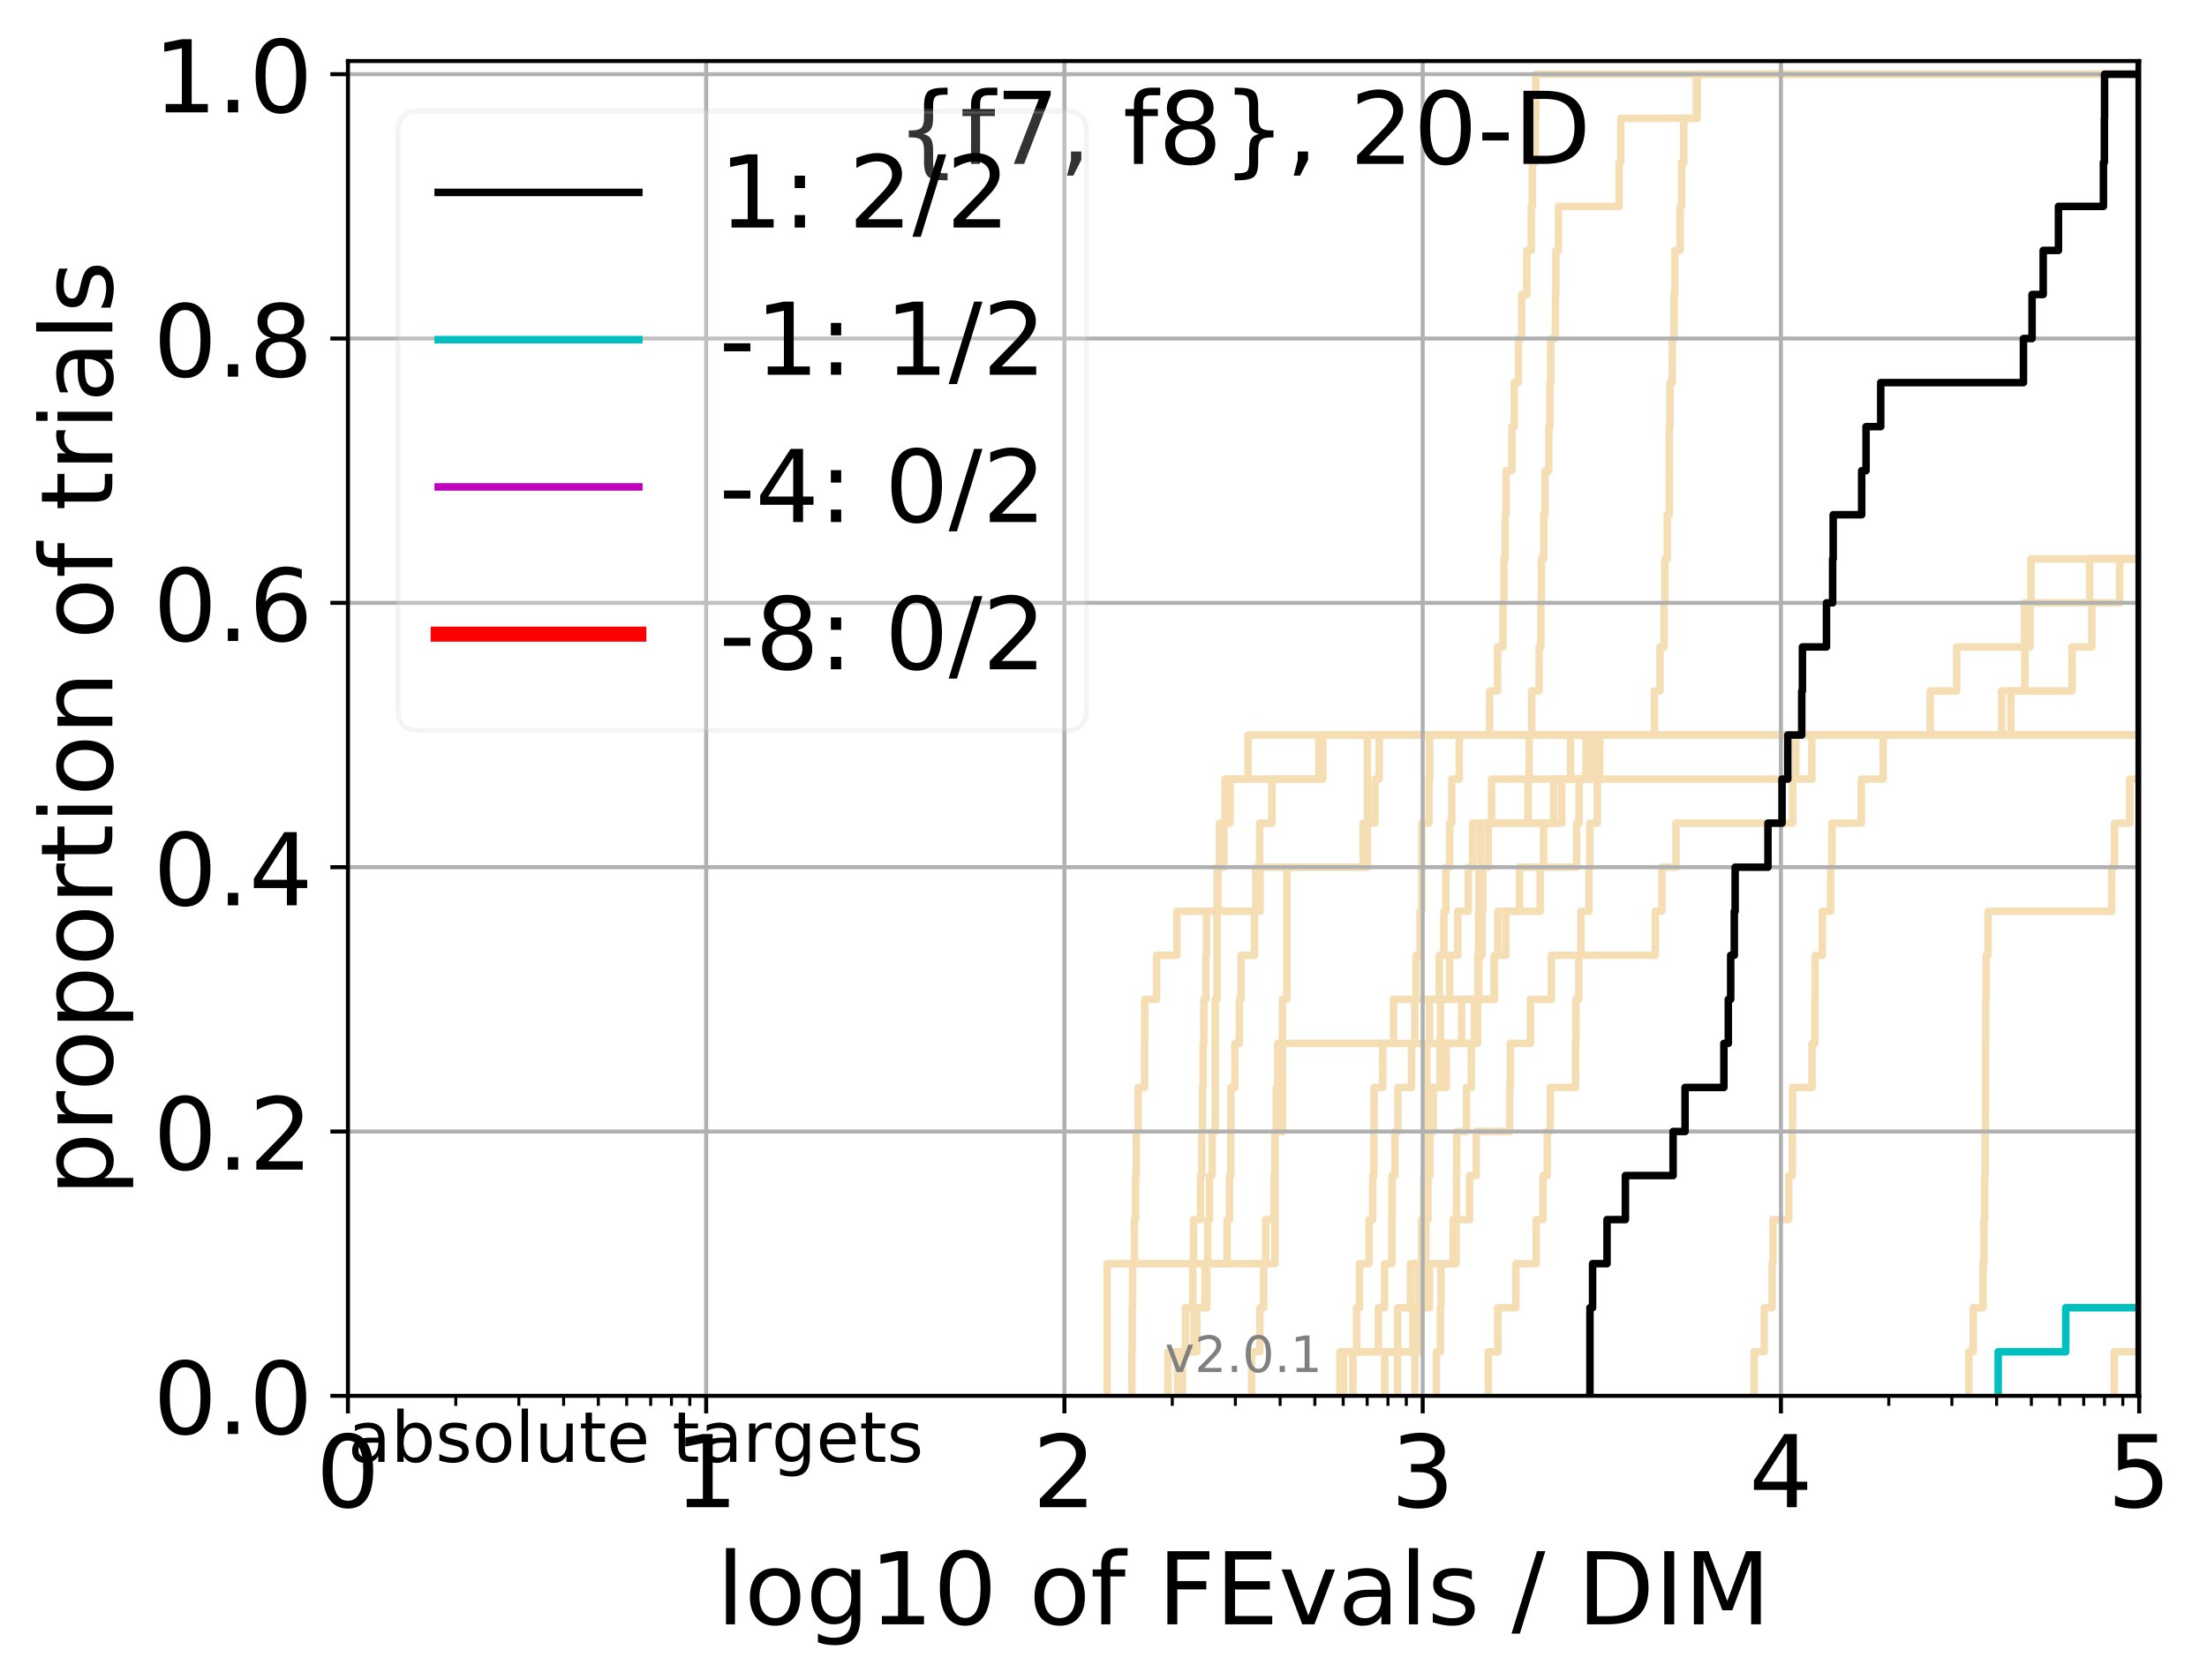 <?xml version="1.0" encoding="utf-8" standalone="no"?>
<!DOCTYPE svg PUBLIC "-//W3C//DTD SVG 1.1//EN"
  "http://www.w3.org/Graphics/SVG/1.1/DTD/svg11.dtd">
<!-- Created with matplotlib (http://matplotlib.org/) -->
<svg height="335pt" version="1.1" viewBox="0 0 440 335" width="440pt" xmlns="http://www.w3.org/2000/svg" xmlns:xlink="http://www.w3.org/1999/xlink">
 <defs>
  <style type="text/css">
*{stroke-linecap:butt;stroke-linejoin:round;}
  </style>
 </defs>
 <g id="figure_1">
  <g id="patch_1">
   <path d="M 0 335.188 
L 440.045 335.188 
L 440.045 0 
L 0 0 
z
" style="fill:#ffffff;"/>
  </g>
  <g id="axes_1">
   <g id="patch_2">
    <path d="M 69.362 278.276 
L 426.483 278.276 
L 426.483 12.164 
L 69.362 12.164 
z
" style="fill:#ffffff;"/>
   </g>
   <g id="line2d_1">
    <path clip-path="url(#pd1d0a974ae)" d="M 235.737 278.276 
L 235.737 269.493 
L 236.342 269.493 
L 236.342 260.711 
L 237.803 260.711 
L 237.803 251.928 
L 237.945 251.928 
L 237.945 243.145 
L 239.334 243.145 
L 239.334 234.363 
L 239.605 234.363 
L 239.605 225.58 
L 239.739 225.58 
L 239.739 216.798 
L 239.873 216.798 
L 239.873 208.015 
L 240.006 208.015 
L 240.006 199.232 
L 240.403 199.232 
L 240.403 190.45 
L 240.534 190.45 
L 240.534 181.667 
L 242.801 181.667 
L 242.801 172.885 
L 243.993 172.885 
L 243.993 164.102 
L 244.226 164.102 
L 244.226 155.32 
L 263.73 155.32 
L 263.73 146.537 
L 263.73 146.537 
L 263.73 146.537 
L 426.483 146.537 
" style="fill:none;stroke:#f5deb3;stroke-linecap:square;stroke-width:1.5;"/>
   </g>
   <g id="line2d_2"/>
   <g id="line2d_3">
    <path clip-path="url(#pd1d0a974ae)" d="M 232.854 278.276 
L 232.854 269.493 
L 238.067 269.493 
L 238.067 260.711 
L 240.596 260.711 
L 240.596 251.928 
L 244.637 251.928 
L 244.637 243.145 
L 245.124 243.145 
L 245.124 234.363 
L 245.376 234.363 
L 245.376 225.58 
L 245.397 225.58 
L 245.397 216.798 
L 246.185 216.798 
L 246.185 208.015 
L 247.09 208.015 
L 247.09 199.232 
L 247.42 199.232 
L 247.42 190.45 
L 250.098 190.45 
L 250.098 181.667 
L 251.22 181.667 
L 251.22 172.885 
L 271.763 172.885 
L 271.763 164.102 
L 274.128 164.102 
L 274.128 155.32 
L 274.966 155.32 
L 274.966 146.537 
L 274.966 146.537 
L 274.966 146.537 
L 426.483 146.537 
" style="fill:none;stroke:#f5deb3;stroke-linecap:square;stroke-width:1.5;"/>
   </g>
   <g id="line2d_4">
    <path clip-path="url(#pd1d0a974ae)" d="M 276.076 278.276 
L 276.076 269.493 
L 278.663 269.493 
L 278.663 260.711 
L 281.198 260.711 
L 281.198 251.928 
L 283.415 251.928 
L 283.415 243.145 
L 283.852 243.145 
L 283.852 234.363 
L 285.064 234.363 
L 285.064 225.58 
L 285.385 225.58 
L 285.385 216.798 
L 288.3 216.798 
L 288.3 208.015 
L 291.393 208.015 
L 291.393 199.232 
L 297.95 199.232 
L 297.95 190.45 
L 300.199 190.45 
L 300.199 181.667 
L 302.938 181.667 
L 302.938 172.885 
L 314.322 172.885 
L 314.322 164.102 
L 314.812 164.102 
L 314.812 155.32 
L 316.189 155.32 
L 316.189 146.537 
L 316.189 146.537 
L 316.189 146.537 
L 426.483 146.537 
" style="fill:none;stroke:#f5deb3;stroke-linecap:square;stroke-width:1.5;"/>
   </g>
   <g id="line2d_5">
    <path clip-path="url(#pd1d0a974ae)" d="M 267.149 278.276 
L 267.149 269.493 
L 270.474 269.493 
L 270.474 260.711 
L 271.036 260.711 
L 271.036 251.928 
L 272.943 251.928 
L 272.943 243.145 
L 273.676 243.145 
L 273.676 234.363 
L 273.885 234.363 
L 273.885 225.58 
L 273.947 225.58 
L 273.947 216.798 
L 275.662 216.798 
L 275.662 208.015 
L 277.814 208.015 
L 277.814 199.232 
L 297.884 199.232 
L 297.884 190.45 
L 298.619 190.45 
L 298.619 181.667 
L 307.065 181.667 
L 307.065 172.885 
L 307.735 172.885 
L 307.735 164.102 
L 311.367 164.102 
L 311.367 155.32 
L 317.562 155.32 
L 317.562 146.537 
L 317.562 146.537 
L 317.562 146.537 
L 426.483 146.537 
" style="fill:none;stroke:#f5deb3;stroke-linecap:square;stroke-width:1.5;"/>
   </g>
   <g id="line2d_6"/>
   <g id="line2d_7">
    <path clip-path="url(#pd1d0a974ae)" d="M 286.376 278.276 
L 286.376 269.493 
L 287.165 269.493 
L 287.165 260.711 
L 287.258 260.711 
L 287.258 251.928 
L 290.295 251.928 
L 290.295 243.145 
L 290.372 243.145 
L 290.372 234.363 
L 290.416 234.363 
L 290.416 225.58 
L 292.361 225.58 
L 292.361 216.798 
L 293.324 216.798 
L 293.324 208.015 
L 293.972 208.015 
L 293.972 199.232 
L 294.805 199.232 
L 294.805 190.45 
L 295.458 190.45 
L 295.458 181.667 
L 295.62 181.667 
L 295.62 172.885 
L 296.697 172.885 
L 296.697 164.102 
L 297.373 164.102 
L 297.373 155.32 
L 318.931 155.32 
L 318.931 146.537 
L 399.065 146.537 
L 399.065 137.754 
L 413.105 137.754 
L 413.105 128.972 
L 417.037 128.972 
L 417.037 120.189 
L 422.586 120.189 
L 422.586 111.407 
L 431.269 111.407 
L 431.269 102.624 
L 437.796 102.624 
L 437.796 93.842 
L 441.045 93.842 
" style="fill:none;stroke:#f5deb3;stroke-linecap:square;stroke-width:1.5;"/>
   </g>
   <g id="line2d_8"/>
   <g id="line2d_9">
    <path clip-path="url(#pd1d0a974ae)" d="M 269.73 278.276 
L 269.73 269.493 
L 282.284 269.493 
L 282.284 260.711 
L 282.762 260.711 
L 282.762 251.928 
L 283.683 251.928 
L 283.683 243.145 
L 283.992 243.145 
L 283.992 234.363 
L 284.151 234.363 
L 284.151 225.58 
L 284.267 225.58 
L 284.267 216.798 
L 284.464 216.798 
L 284.464 208.015 
L 284.997 208.015 
L 284.997 199.232 
L 286.939 199.232 
L 286.939 190.45 
L 287.854 190.45 
L 287.854 181.667 
L 288.265 181.667 
L 288.265 172.885 
L 289.011 172.885 
L 289.011 164.102 
L 289.436 164.102 
L 289.436 155.32 
L 290.927 155.32 
L 290.927 146.537 
L 296.993 146.537 
L 296.993 137.754 
L 298.558 137.754 
L 298.558 128.972 
L 299.66 128.972 
L 299.66 120.189 
L 299.839 120.189 
L 299.839 111.407 
L 300.075 111.407 
L 300.075 102.624 
L 300.259 102.624 
L 300.259 93.842 
L 301.42 93.842 
L 301.42 85.059 
L 301.884 85.059 
L 301.884 76.276 
L 302.732 76.276 
L 302.732 67.494 
L 303.385 67.494 
L 303.385 58.711 
L 304.383 58.711 
L 304.383 49.929 
L 305.289 49.929 
L 305.289 41.146 
L 305.495 41.146 
L 305.495 32.364 
L 306.088 32.364 
L 306.088 23.581 
L 306.175 23.581 
L 306.175 14.798 
L 306.175 14.798 
L 306.175 14.798 
L 426.483 14.798 
" style="fill:none;stroke:#f5deb3;stroke-linecap:square;stroke-width:1.5;"/>
   </g>
   <g id="line2d_10"/>
   <g id="line2d_11">
    <path clip-path="url(#pd1d0a974ae)" d="M 392.516 278.276 
L 392.516 269.493 
L 393.395 269.493 
L 393.395 260.711 
L 395.356 260.711 
L 395.356 251.928 
L 395.53 251.928 
L 395.53 243.145 
L 395.668 243.145 
L 395.668 234.363 
L 395.774 234.363 
L 395.774 225.58 
L 395.83 225.58 
L 395.83 216.798 
L 395.832 216.798 
L 395.832 208.015 
L 395.888 208.015 
L 395.888 199.232 
L 395.966 199.232 
L 395.966 190.45 
L 396.36 190.45 
L 396.36 181.667 
L 421 181.667 
L 421 172.885 
L 421.562 172.885 
L 421.562 164.102 
L 424.607 164.102 
L 424.607 155.32 
L 441.045 155.32 
" style="fill:none;stroke:#f5deb3;stroke-linecap:square;stroke-width:1.5;"/>
   </g>
   <g id="line2d_12">
    <path clip-path="url(#pd1d0a974ae)" d="M 234.763 278.276 
L 234.763 269.493 
L 238.608 269.493 
L 238.608 260.711 
L 240.233 260.711 
L 240.233 251.928 
L 240.757 251.928 
L 240.757 243.145 
L 241.144 243.145 
L 241.144 234.363 
L 241.652 234.363 
L 241.652 225.58 
L 242.276 225.58 
L 242.276 216.798 
L 242.276 216.798 
L 242.276 208.015 
L 242.276 208.015 
L 242.276 199.232 
L 242.645 199.232 
L 242.645 190.45 
L 242.645 190.45 
L 242.645 181.667 
L 242.645 181.667 
L 242.645 172.885 
L 243.129 172.885 
L 243.129 164.102 
L 245.221 164.102 
L 245.221 155.32 
L 248.824 155.32 
L 248.824 146.537 
L 248.824 146.537 
L 248.824 146.537 
L 426.483 146.537 
" style="fill:none;stroke:#f5deb3;stroke-linecap:square;stroke-width:1.5;"/>
   </g>
   <g id="line2d_13"/>
   <g id="line2d_14"/>
   <g id="line2d_15"/>
   <g id="line2d_16">
    <path clip-path="url(#pd1d0a974ae)" d="M 428.619 278.276 
L 428.619 269.493 
L 431.742 269.493 
L 431.742 260.711 
L 431.793 260.711 
L 431.793 251.928 
L 432.917 251.928 
L 432.917 243.145 
L 434.306 243.145 
L 434.306 234.363 
L 434.64 234.363 
L 434.64 225.58 
L 434.867 225.58 
L 434.867 216.798 
L 436.44 216.798 
L 436.44 208.015 
L 436.857 208.015 
L 436.857 199.232 
L 437.458 199.232 
L 437.458 190.45 
L 437.573 190.45 
L 437.573 181.667 
L 437.652 181.667 
L 437.652 172.885 
L 439.071 172.885 
L 439.071 164.102 
L 441.045 164.102 
" style="fill:none;stroke:#f5deb3;stroke-linecap:square;stroke-width:1.5;"/>
   </g>
   <g id="line2d_17">
    <path clip-path="url(#pd1d0a974ae)" d="M 349.71 278.276 
L 349.71 269.493 
L 351.736 269.493 
L 351.736 260.711 
L 353.298 260.711 
L 353.298 251.928 
L 353.474 251.928 
L 353.474 243.145 
L 356.617 243.145 
L 356.617 234.363 
L 357.328 234.363 
L 357.328 225.58 
L 357.374 225.58 
L 357.374 216.798 
L 361.256 216.798 
L 361.256 208.015 
L 361.814 208.015 
L 361.814 199.232 
L 361.877 199.232 
L 361.877 190.45 
L 363.317 190.45 
L 363.317 181.667 
L 364.971 181.667 
L 364.971 172.885 
L 365.241 172.885 
L 365.241 164.102 
L 371.079 164.102 
L 371.079 155.32 
L 375.44 155.32 
L 375.44 146.537 
L 400.896 146.537 
L 400.896 137.754 
L 403.689 137.754 
L 403.689 128.972 
L 404.751 128.972 
L 404.751 120.189 
L 404.922 120.189 
L 404.922 111.407 
L 404.922 111.407 
L 404.922 111.407 
L 426.483 111.407 
" style="fill:none;stroke:#f5deb3;stroke-linecap:square;stroke-width:1.5;"/>
   </g>
   <g id="line2d_18">
    <path clip-path="url(#pd1d0a974ae)" d="M 225.654 278.276 
L 225.654 269.493 
L 225.725 269.493 
L 225.725 260.711 
L 225.795 260.711 
L 225.795 251.928 
L 226.163 251.928 
L 226.163 243.145 
L 226.409 243.145 
L 226.409 234.363 
L 226.537 234.363 
L 226.537 225.58 
L 226.925 225.58 
L 226.925 216.798 
L 228.173 216.798 
L 228.173 208.015 
L 228.22 208.015 
L 228.22 199.232 
L 230.581 199.232 
L 230.581 190.45 
L 234.628 190.45 
L 234.628 181.667 
L 250.362 181.667 
L 250.362 172.885 
L 251.132 172.885 
L 251.132 164.102 
L 253.572 164.102 
L 253.572 155.32 
L 262.93 155.32 
L 262.93 146.537 
L 262.93 146.537 
L 262.93 146.537 
L 426.483 146.537 
" style="fill:none;stroke:#f5deb3;stroke-linecap:square;stroke-width:1.5;"/>
   </g>
   <g id="line2d_19"/>
   <g id="line2d_20">
    <path clip-path="url(#pd1d0a974ae)" d="M 278.633 278.276 
L 278.633 269.493 
L 281.674 269.493 
L 281.674 260.711 
L 284.988 260.711 
L 284.988 251.928 
L 289.697 251.928 
L 289.697 243.145 
L 292.987 243.145 
L 292.987 234.363 
L 294.321 234.363 
L 294.321 225.58 
L 300.98 225.58 
L 300.98 216.798 
L 301.092 216.798 
L 301.092 208.015 
L 305.124 208.015 
L 305.124 199.232 
L 309.284 199.232 
L 309.284 190.45 
L 330.031 190.45 
L 330.031 181.667 
L 331.328 181.667 
L 331.328 172.885 
L 334.123 172.885 
L 334.123 164.102 
L 357.399 164.102 
L 357.399 155.32 
L 358.015 155.32 
L 358.015 146.537 
L 358.015 146.537 
L 358.015 146.537 
L 426.483 146.537 
" style="fill:none;stroke:#f5deb3;stroke-linecap:square;stroke-width:1.5;"/>
   </g>
   <g id="line2d_21"/>
   <g id="line2d_22">
    <path clip-path="url(#pd1d0a974ae)" d="M 282.086 278.276 
L 282.086 269.493 
L 283.29 269.493 
L 283.29 260.711 
L 283.978 260.711 
L 283.978 251.928 
L 284.282 251.928 
L 284.282 243.145 
L 284.694 243.145 
L 284.694 234.363 
L 284.994 234.363 
L 284.994 225.58 
L 285.729 225.58 
L 285.729 216.798 
L 287.107 216.798 
L 287.107 208.015 
L 287.18 208.015 
L 287.18 199.232 
L 289.019 199.232 
L 289.019 190.45 
L 290.628 190.45 
L 290.628 181.667 
L 292.735 181.667 
L 292.735 172.885 
L 293.6 172.885 
L 293.6 164.102 
L 309.739 164.102 
L 309.739 155.32 
L 313.126 155.32 
L 313.126 146.537 
L 313.126 146.537 
L 313.126 146.537 
L 426.483 146.537 
" style="fill:none;stroke:#f5deb3;stroke-linecap:square;stroke-width:1.5;"/>
   </g>
   <g id="line2d_23">
    <path clip-path="url(#pd1d0a974ae)" d="M 421.513 278.276 
L 421.513 269.493 
L 421.513 269.493 
L 421.513 269.493 
L 426.483 269.493 
" style="fill:none;stroke:#f5deb3;stroke-linecap:square;stroke-width:1.5;"/>
   </g>
   <g id="line2d_24">
    <path clip-path="url(#pd1d0a974ae)" d="M 267.861 278.276 
L 267.861 269.493 
L 274.802 269.493 
L 274.802 260.711 
L 276.025 260.711 
L 276.025 251.928 
L 277.498 251.928 
L 277.498 243.145 
L 277.526 243.145 
L 277.526 234.363 
L 278.11 234.363 
L 278.11 225.58 
L 278.697 225.58 
L 278.697 216.798 
L 281.412 216.798 
L 281.412 208.015 
L 282.074 208.015 
L 282.074 199.232 
L 282.31 199.232 
L 282.31 190.45 
L 283.114 190.45 
L 283.114 181.667 
L 283.451 181.667 
L 283.451 172.885 
L 283.463 172.885 
L 283.463 164.102 
L 284.899 164.102 
L 284.899 155.32 
L 285.031 155.32 
L 285.031 146.537 
L 329.824 146.537 
L 329.824 137.754 
L 330.939 137.754 
L 330.939 128.972 
L 331.763 128.972 
L 331.763 120.189 
L 331.918 120.189 
L 331.918 111.407 
L 332.396 111.407 
L 332.396 102.624 
L 332.795 102.624 
L 332.795 93.842 
L 332.8 93.842 
L 332.8 85.059 
L 332.949 85.059 
L 332.949 76.276 
L 333.398 76.276 
L 333.398 67.494 
L 333.738 67.494 
L 333.738 58.711 
L 333.908 58.711 
L 333.908 49.929 
L 334.965 49.929 
L 334.965 41.146 
L 335.27 41.146 
L 335.27 32.364 
L 335.68 32.364 
L 335.68 23.581 
L 338.181 23.581 
L 338.181 14.798 
L 338.181 14.798 
L 338.181 14.798 
L 426.483 14.798 
" style="fill:none;stroke:#f5deb3;stroke-linecap:square;stroke-width:1.5;"/>
   </g>
   <g id="line2d_25"/>
   <g id="line2d_26">
    <path clip-path="url(#pd1d0a974ae)" d="M 296.723 278.276 
L 296.723 269.493 
L 298.608 269.493 
L 298.608 260.711 
L 302.209 260.711 
L 302.209 251.928 
L 306.271 251.928 
L 306.271 243.145 
L 307.604 243.145 
L 307.604 234.363 
L 308.473 234.363 
L 308.473 225.58 
L 309.068 225.58 
L 309.068 216.798 
L 314.116 216.798 
L 314.116 208.015 
L 314.177 208.015 
L 314.177 199.232 
L 314.777 199.232 
L 314.777 190.45 
L 315.18 190.45 
L 315.18 181.667 
L 316.783 181.667 
L 316.783 172.885 
L 316.965 172.885 
L 316.965 164.102 
L 318.45 164.102 
L 318.45 155.32 
L 361.222 155.32 
L 361.222 146.537 
L 384.824 146.537 
L 384.824 137.754 
L 390.096 137.754 
L 390.096 128.972 
L 403.61 128.972 
L 403.61 120.189 
L 416.607 120.189 
L 416.607 111.407 
L 416.607 111.407 
L 416.607 111.407 
L 426.483 111.407 
" style="fill:none;stroke:#f5deb3;stroke-linecap:square;stroke-width:1.5;"/>
   </g>
   <g id="line2d_27"/>
   <g id="line2d_28">
    <path clip-path="url(#pd1d0a974ae)" d="M 249.526 278.276 
L 249.526 269.493 
L 251.172 269.493 
L 251.172 260.711 
L 251.935 260.711 
L 251.935 251.928 
L 252.325 251.928 
L 252.325 243.145 
L 253.99 243.145 
L 253.99 234.363 
L 254.151 234.363 
L 254.151 225.58 
L 254.451 225.58 
L 254.451 216.798 
L 254.735 216.798 
L 254.735 208.015 
L 294.576 208.015 
L 294.576 199.232 
L 294.623 199.232 
L 294.623 190.45 
L 294.77 190.45 
L 294.77 181.667 
L 294.866 181.667 
L 294.866 172.885 
L 295.161 172.885 
L 295.161 164.102 
L 304.653 164.102 
L 304.653 155.32 
L 304.871 155.32 
L 304.871 146.537 
L 305.37 146.537 
L 305.37 137.754 
L 306.851 137.754 
L 306.851 128.972 
L 307.206 128.972 
L 307.206 120.189 
L 307.298 120.189 
L 307.298 111.407 
L 307.769 111.407 
L 307.769 102.624 
L 308.028 102.624 
L 308.028 93.842 
L 308.776 93.842 
L 308.776 85.059 
L 308.998 85.059 
L 308.998 76.276 
L 309.165 76.276 
L 309.165 67.494 
L 310.093 67.494 
L 310.093 58.711 
L 310.186 58.711 
L 310.186 49.929 
L 310.702 49.929 
L 310.702 41.146 
L 322.799 41.146 
L 322.799 32.364 
L 323.122 32.364 
L 323.122 23.581 
L 338.369 23.581 
L 338.369 14.798 
L 338.369 14.798 
L 338.369 14.798 
L 426.483 14.798 
" style="fill:none;stroke:#f5deb3;stroke-linecap:square;stroke-width:1.5;"/>
   </g>
   <g id="line2d_29">
    <path clip-path="url(#pd1d0a974ae)" d="M 220.728 278.276 
L 220.728 269.493 
L 220.728 269.493 
L 220.728 260.711 
L 220.728 260.711 
L 220.728 251.928 
L 254.183 251.928 
L 254.183 243.145 
L 254.183 243.145 
L 254.183 234.363 
L 254.183 234.363 
L 254.183 225.58 
L 255.674 225.58 
L 255.674 216.798 
L 255.674 216.798 
L 255.674 208.015 
L 255.674 208.015 
L 255.674 199.232 
L 256.544 199.232 
L 256.544 190.45 
L 256.544 190.45 
L 256.544 181.667 
L 256.544 181.667 
L 256.544 172.885 
L 272.604 172.885 
L 272.604 164.102 
L 272.604 164.102 
L 272.604 155.32 
L 272.604 155.32 
L 272.604 146.537 
L 272.604 146.537 
L 272.604 146.537 
L 426.483 146.537 
" style="fill:none;stroke:#f5deb3;stroke-linecap:square;stroke-width:1.5;"/>
   </g>
   <g id="line2d_30"/>
   <g id="matplotlib.axis_1">
    <g id="xtick_1">
     <g id="line2d_31">
      <path clip-path="url(#pd1d0a974ae)" d="M 69.362 278.276 
L 69.362 12.164 
" style="fill:none;stroke:#b0b0b0;stroke-linecap:square;stroke-width:0.8;"/>
     </g>
     <g id="line2d_32">
      <defs>
       <path d="M 0 0 
L 0 3.5 
" id="m5fd1279012" style="stroke:#000000;stroke-width:0.8;"/>
      </defs>
      <g>
       <use style="stroke:#000000;stroke-width:0.8;" x="69.362" xlink:href="#m5fd1279012" y="278.276"/>
      </g>
     </g>
     <g id="text_1">
      <!-- 0 -->
      <defs>
       <path d="M 31.781 66.406 
Q 24.172 66.406 20.328 58.906 
Q 16.5 51.422 16.5 36.375 
Q 16.5 21.391 20.328 13.891 
Q 24.172 6.391 31.781 6.391 
Q 39.453 6.391 43.281 13.891 
Q 47.125 21.391 47.125 36.375 
Q 47.125 51.422 43.281 58.906 
Q 39.453 66.406 31.781 66.406 
M 31.781 74.219 
Q 44.047 74.219 50.516 64.516 
Q 56.984 54.828 56.984 36.375 
Q 56.984 17.969 50.516 8.266 
Q 44.047 -1.422 31.781 -1.422 
Q 19.531 -1.422 13.062 8.266 
Q 6.594 17.969 6.594 36.375 
Q 6.594 54.828 13.062 64.516 
Q 19.531 74.219 31.781 74.219 
" id="DejaVuSans-30"/>
      </defs>
      <g transform="translate(63 300.473)scale(0.2 -0.2)">
       <use xlink:href="#DejaVuSans-30"/>
      </g>
     </g>
    </g>
    <g id="xtick_2">
     <g id="line2d_33">
      <path clip-path="url(#pd1d0a974ae)" d="M 140.786 278.276 
L 140.786 12.164 
" style="fill:none;stroke:#b0b0b0;stroke-linecap:square;stroke-width:0.8;"/>
     </g>
     <g id="line2d_34">
      <g>
       <use style="stroke:#000000;stroke-width:0.8;" x="140.786" xlink:href="#m5fd1279012" y="278.276"/>
      </g>
     </g>
     <g id="text_2">
      <!-- 1 -->
      <defs>
       <path d="M 12.406 8.297 
L 28.516 8.297 
L 28.516 63.922 
L 10.984 60.406 
L 10.984 69.391 
L 28.422 72.906 
L 38.281 72.906 
L 38.281 8.297 
L 54.391 8.297 
L 54.391 0 
L 12.406 0 
z
" id="DejaVuSans-31"/>
      </defs>
      <g transform="translate(134.424 300.473)scale(0.2 -0.2)">
       <use xlink:href="#DejaVuSans-31"/>
      </g>
     </g>
    </g>
    <g id="xtick_3">
     <g id="line2d_35">
      <path clip-path="url(#pd1d0a974ae)" d="M 212.21 278.276 
L 212.21 12.164 
" style="fill:none;stroke:#b0b0b0;stroke-linecap:square;stroke-width:0.8;"/>
     </g>
     <g id="line2d_36">
      <g>
       <use style="stroke:#000000;stroke-width:0.8;" x="212.21" xlink:href="#m5fd1279012" y="278.276"/>
      </g>
     </g>
     <g id="text_3">
      <!-- 2 -->
      <defs>
       <path d="M 19.188 8.297 
L 53.609 8.297 
L 53.609 0 
L 7.328 0 
L 7.328 8.297 
Q 12.938 14.109 22.625 23.891 
Q 32.328 33.688 34.812 36.531 
Q 39.547 41.844 41.422 45.531 
Q 43.312 49.219 43.312 52.781 
Q 43.312 58.594 39.234 62.25 
Q 35.156 65.922 28.609 65.922 
Q 23.969 65.922 18.812 64.312 
Q 13.672 62.703 7.812 59.422 
L 7.812 69.391 
Q 13.766 71.781 18.938 73 
Q 24.125 74.219 28.422 74.219 
Q 39.75 74.219 46.484 68.547 
Q 53.219 62.891 53.219 53.422 
Q 53.219 48.922 51.531 44.891 
Q 49.859 40.875 45.406 35.406 
Q 44.188 33.984 37.641 27.219 
Q 31.109 20.453 19.188 8.297 
" id="DejaVuSans-32"/>
      </defs>
      <g transform="translate(205.848 300.473)scale(0.2 -0.2)">
       <use xlink:href="#DejaVuSans-32"/>
      </g>
     </g>
    </g>
    <g id="xtick_4">
     <g id="line2d_37">
      <path clip-path="url(#pd1d0a974ae)" d="M 283.635 278.276 
L 283.635 12.164 
" style="fill:none;stroke:#b0b0b0;stroke-linecap:square;stroke-width:0.8;"/>
     </g>
     <g id="line2d_38">
      <g>
       <use style="stroke:#000000;stroke-width:0.8;" x="283.635" xlink:href="#m5fd1279012" y="278.276"/>
      </g>
     </g>
     <g id="text_4">
      <!-- 3 -->
      <defs>
       <path d="M 40.578 39.312 
Q 47.656 37.797 51.625 33 
Q 55.609 28.219 55.609 21.188 
Q 55.609 10.406 48.188 4.484 
Q 40.766 -1.422 27.094 -1.422 
Q 22.516 -1.422 17.656 -0.516 
Q 12.797 0.391 7.625 2.203 
L 7.625 11.719 
Q 11.719 9.328 16.594 8.109 
Q 21.484 6.891 26.812 6.891 
Q 36.078 6.891 40.938 10.547 
Q 45.797 14.203 45.797 21.188 
Q 45.797 27.641 41.281 31.266 
Q 36.766 34.906 28.719 34.906 
L 20.219 34.906 
L 20.219 43.016 
L 29.109 43.016 
Q 36.375 43.016 40.234 45.922 
Q 44.094 48.828 44.094 54.297 
Q 44.094 59.906 40.109 62.906 
Q 36.141 65.922 28.719 65.922 
Q 24.656 65.922 20.016 65.031 
Q 15.375 64.156 9.812 62.312 
L 9.812 71.094 
Q 15.438 72.656 20.344 73.438 
Q 25.25 74.219 29.594 74.219 
Q 40.828 74.219 47.359 69.109 
Q 53.906 64.016 53.906 55.328 
Q 53.906 49.266 50.438 45.094 
Q 46.969 40.922 40.578 39.312 
" id="DejaVuSans-33"/>
      </defs>
      <g transform="translate(277.272 300.473)scale(0.2 -0.2)">
       <use xlink:href="#DejaVuSans-33"/>
      </g>
     </g>
    </g>
    <g id="xtick_5">
     <g id="line2d_39">
      <path clip-path="url(#pd1d0a974ae)" d="M 355.058 278.276 
L 355.058 12.164 
" style="fill:none;stroke:#b0b0b0;stroke-linecap:square;stroke-width:0.8;"/>
     </g>
     <g id="line2d_40">
      <g>
       <use style="stroke:#000000;stroke-width:0.8;" x="355.058" xlink:href="#m5fd1279012" y="278.276"/>
      </g>
     </g>
     <g id="text_5">
      <!-- 4 -->
      <defs>
       <path d="M 37.797 64.312 
L 12.891 25.391 
L 37.797 25.391 
z
M 35.203 72.906 
L 47.609 72.906 
L 47.609 25.391 
L 58.016 25.391 
L 58.016 17.188 
L 47.609 17.188 
L 47.609 0 
L 37.797 0 
L 37.797 17.188 
L 4.891 17.188 
L 4.891 26.703 
z
" id="DejaVuSans-34"/>
      </defs>
      <g transform="translate(348.696 300.473)scale(0.2 -0.2)">
       <use xlink:href="#DejaVuSans-34"/>
      </g>
     </g>
    </g>
    <g id="xtick_6">
     <g id="line2d_41">
      <path clip-path="url(#pd1d0a974ae)" d="M 426.483 278.276 
L 426.483 12.164 
" style="fill:none;stroke:#b0b0b0;stroke-linecap:square;stroke-width:0.8;"/>
     </g>
     <g id="line2d_42">
      <g>
       <use style="stroke:#000000;stroke-width:0.8;" x="426.483" xlink:href="#m5fd1279012" y="278.276"/>
      </g>
     </g>
     <g id="text_6">
      <!-- 5 -->
      <defs>
       <path d="M 10.797 72.906 
L 49.516 72.906 
L 49.516 64.594 
L 19.828 64.594 
L 19.828 46.734 
Q 21.969 47.469 24.109 47.828 
Q 26.266 48.188 28.422 48.188 
Q 40.625 48.188 47.75 41.5 
Q 54.891 34.812 54.891 23.391 
Q 54.891 11.625 47.562 5.094 
Q 40.234 -1.422 26.906 -1.422 
Q 22.312 -1.422 17.547 -0.641 
Q 12.797 0.141 7.719 1.703 
L 7.719 11.625 
Q 12.109 9.234 16.797 8.062 
Q 21.484 6.891 26.703 6.891 
Q 35.156 6.891 40.078 11.328 
Q 45.016 15.766 45.016 23.391 
Q 45.016 31 40.078 35.438 
Q 35.156 39.891 26.703 39.891 
Q 22.75 39.891 18.812 39.016 
Q 14.891 38.141 10.797 36.281 
z
" id="DejaVuSans-35"/>
      </defs>
      <g transform="translate(420.12 300.473)scale(0.2 -0.2)">
       <use xlink:href="#DejaVuSans-35"/>
      </g>
     </g>
    </g>
    <g id="xtick_7">
     <g id="line2d_43">
      <defs>
       <path d="M 0 0 
L 0 2 
" id="mc69ed52fba" style="stroke:#000000;stroke-width:0.6;"/>
      </defs>
      <g>
       <use style="stroke:#000000;stroke-width:0.6;" x="90.863" xlink:href="#mc69ed52fba" y="278.276"/>
      </g>
     </g>
    </g>
    <g id="xtick_8">
     <g id="line2d_44">
      <g>
       <use style="stroke:#000000;stroke-width:0.6;" x="103.44" xlink:href="#mc69ed52fba" y="278.276"/>
      </g>
     </g>
    </g>
    <g id="xtick_9">
     <g id="line2d_45">
      <g>
       <use style="stroke:#000000;stroke-width:0.6;" x="112.364" xlink:href="#mc69ed52fba" y="278.276"/>
      </g>
     </g>
    </g>
    <g id="xtick_10">
     <g id="line2d_46">
      <g>
       <use style="stroke:#000000;stroke-width:0.6;" x="119.286" xlink:href="#mc69ed52fba" y="278.276"/>
      </g>
     </g>
    </g>
    <g id="xtick_11">
     <g id="line2d_47">
      <g>
       <use style="stroke:#000000;stroke-width:0.6;" x="124.941" xlink:href="#mc69ed52fba" y="278.276"/>
      </g>
     </g>
    </g>
    <g id="xtick_12">
     <g id="line2d_48">
      <g>
       <use style="stroke:#000000;stroke-width:0.6;" x="129.723" xlink:href="#mc69ed52fba" y="278.276"/>
      </g>
     </g>
    </g>
    <g id="xtick_13">
     <g id="line2d_49">
      <g>
       <use style="stroke:#000000;stroke-width:0.6;" x="133.865" xlink:href="#mc69ed52fba" y="278.276"/>
      </g>
     </g>
    </g>
    <g id="xtick_14">
     <g id="line2d_50">
      <g>
       <use style="stroke:#000000;stroke-width:0.6;" x="137.518" xlink:href="#mc69ed52fba" y="278.276"/>
      </g>
     </g>
    </g>
    <g id="xtick_15">
     <g id="line2d_51">
      <g>
       <use style="stroke:#000000;stroke-width:0.6;" x="233.711" xlink:href="#mc69ed52fba" y="278.276"/>
      </g>
     </g>
    </g>
    <g id="xtick_16">
     <g id="line2d_52">
      <g>
       <use style="stroke:#000000;stroke-width:0.6;" x="246.288" xlink:href="#mc69ed52fba" y="278.276"/>
      </g>
     </g>
    </g>
    <g id="xtick_17">
     <g id="line2d_53">
      <g>
       <use style="stroke:#000000;stroke-width:0.6;" x="255.212" xlink:href="#mc69ed52fba" y="278.276"/>
      </g>
     </g>
    </g>
    <g id="xtick_18">
     <g id="line2d_54">
      <g>
       <use style="stroke:#000000;stroke-width:0.6;" x="262.134" xlink:href="#mc69ed52fba" y="278.276"/>
      </g>
     </g>
    </g>
    <g id="xtick_19">
     <g id="line2d_55">
      <g>
       <use style="stroke:#000000;stroke-width:0.6;" x="267.789" xlink:href="#mc69ed52fba" y="278.276"/>
      </g>
     </g>
    </g>
    <g id="xtick_20">
     <g id="line2d_56">
      <g>
       <use style="stroke:#000000;stroke-width:0.6;" x="272.571" xlink:href="#mc69ed52fba" y="278.276"/>
      </g>
     </g>
    </g>
    <g id="xtick_21">
     <g id="line2d_57">
      <g>
       <use style="stroke:#000000;stroke-width:0.6;" x="276.713" xlink:href="#mc69ed52fba" y="278.276"/>
      </g>
     </g>
    </g>
    <g id="xtick_22">
     <g id="line2d_58">
      <g>
       <use style="stroke:#000000;stroke-width:0.6;" x="280.366" xlink:href="#mc69ed52fba" y="278.276"/>
      </g>
     </g>
    </g>
    <g id="xtick_23">
     <g id="line2d_59">
      <g>
       <use style="stroke:#000000;stroke-width:0.6;" x="376.559" xlink:href="#mc69ed52fba" y="278.276"/>
      </g>
     </g>
    </g>
    <g id="xtick_24">
     <g id="line2d_60">
      <g>
       <use style="stroke:#000000;stroke-width:0.6;" x="389.136" xlink:href="#mc69ed52fba" y="278.276"/>
      </g>
     </g>
    </g>
    <g id="xtick_25">
     <g id="line2d_61">
      <g>
       <use style="stroke:#000000;stroke-width:0.6;" x="398.06" xlink:href="#mc69ed52fba" y="278.276"/>
      </g>
     </g>
    </g>
    <g id="xtick_26">
     <g id="line2d_62">
      <g>
       <use style="stroke:#000000;stroke-width:0.6;" x="404.982" xlink:href="#mc69ed52fba" y="278.276"/>
      </g>
     </g>
    </g>
    <g id="xtick_27">
     <g id="line2d_63">
      <g>
       <use style="stroke:#000000;stroke-width:0.6;" x="410.637" xlink:href="#mc69ed52fba" y="278.276"/>
      </g>
     </g>
    </g>
    <g id="xtick_28">
     <g id="line2d_64">
      <g>
       <use style="stroke:#000000;stroke-width:0.6;" x="415.419" xlink:href="#mc69ed52fba" y="278.276"/>
      </g>
     </g>
    </g>
    <g id="xtick_29">
     <g id="line2d_65">
      <g>
       <use style="stroke:#000000;stroke-width:0.6;" x="419.561" xlink:href="#mc69ed52fba" y="278.276"/>
      </g>
     </g>
    </g>
    <g id="xtick_30">
     <g id="line2d_66">
      <g>
       <use style="stroke:#000000;stroke-width:0.6;" x="423.214" xlink:href="#mc69ed52fba" y="278.276"/>
      </g>
     </g>
    </g>
    <g id="text_7">
     <!-- log10 of FEvals / DIM -->
     <defs>
      <path d="M 9.422 75.984 
L 18.406 75.984 
L 18.406 0 
L 9.422 0 
z
" id="DejaVuSans-6c"/>
      <path d="M 30.609 48.391 
Q 23.391 48.391 19.188 42.75 
Q 14.984 37.109 14.984 27.297 
Q 14.984 17.484 19.156 11.844 
Q 23.344 6.203 30.609 6.203 
Q 37.797 6.203 41.984 11.859 
Q 46.188 17.531 46.188 27.297 
Q 46.188 37.016 41.984 42.703 
Q 37.797 48.391 30.609 48.391 
M 30.609 56 
Q 42.328 56 49.016 48.375 
Q 55.719 40.766 55.719 27.297 
Q 55.719 13.875 49.016 6.219 
Q 42.328 -1.422 30.609 -1.422 
Q 18.844 -1.422 12.172 6.219 
Q 5.516 13.875 5.516 27.297 
Q 5.516 40.766 12.172 48.375 
Q 18.844 56 30.609 56 
" id="DejaVuSans-6f"/>
      <path d="M 45.406 27.984 
Q 45.406 37.75 41.375 43.109 
Q 37.359 48.484 30.078 48.484 
Q 22.859 48.484 18.828 43.109 
Q 14.797 37.75 14.797 27.984 
Q 14.797 18.266 18.828 12.891 
Q 22.859 7.516 30.078 7.516 
Q 37.359 7.516 41.375 12.891 
Q 45.406 18.266 45.406 27.984 
M 54.391 6.781 
Q 54.391 -7.172 48.188 -13.984 
Q 42 -20.797 29.203 -20.797 
Q 24.469 -20.797 20.266 -20.094 
Q 16.062 -19.391 12.109 -17.922 
L 12.109 -9.188 
Q 16.062 -11.328 19.922 -12.344 
Q 23.781 -13.375 27.781 -13.375 
Q 36.625 -13.375 41.016 -8.766 
Q 45.406 -4.156 45.406 5.172 
L 45.406 9.625 
Q 42.625 4.781 38.281 2.391 
Q 33.938 0 27.875 0 
Q 17.828 0 11.672 7.656 
Q 5.516 15.328 5.516 27.984 
Q 5.516 40.672 11.672 48.328 
Q 17.828 56 27.875 56 
Q 33.938 56 38.281 53.609 
Q 42.625 51.219 45.406 46.391 
L 45.406 54.688 
L 54.391 54.688 
z
" id="DejaVuSans-67"/>
      <path id="DejaVuSans-20"/>
      <path d="M 37.109 75.984 
L 37.109 68.5 
L 28.516 68.5 
Q 23.688 68.5 21.797 66.547 
Q 19.922 64.594 19.922 59.516 
L 19.922 54.688 
L 34.719 54.688 
L 34.719 47.703 
L 19.922 47.703 
L 19.922 0 
L 10.891 0 
L 10.891 47.703 
L 2.297 47.703 
L 2.297 54.688 
L 10.891 54.688 
L 10.891 58.5 
Q 10.891 67.625 15.141 71.797 
Q 19.391 75.984 28.609 75.984 
z
" id="DejaVuSans-66"/>
      <path d="M 9.812 72.906 
L 51.703 72.906 
L 51.703 64.594 
L 19.672 64.594 
L 19.672 43.109 
L 48.578 43.109 
L 48.578 34.812 
L 19.672 34.812 
L 19.672 0 
L 9.812 0 
z
" id="DejaVuSans-46"/>
      <path d="M 9.812 72.906 
L 55.906 72.906 
L 55.906 64.594 
L 19.672 64.594 
L 19.672 43.016 
L 54.391 43.016 
L 54.391 34.719 
L 19.672 34.719 
L 19.672 8.297 
L 56.781 8.297 
L 56.781 0 
L 9.812 0 
z
" id="DejaVuSans-45"/>
      <path d="M 2.984 54.688 
L 12.5 54.688 
L 29.594 8.797 
L 46.688 54.688 
L 56.203 54.688 
L 35.688 0 
L 23.484 0 
z
" id="DejaVuSans-76"/>
      <path d="M 34.281 27.484 
Q 23.391 27.484 19.188 25 
Q 14.984 22.516 14.984 16.5 
Q 14.984 11.719 18.141 8.906 
Q 21.297 6.109 26.703 6.109 
Q 34.188 6.109 38.703 11.406 
Q 43.219 16.703 43.219 25.484 
L 43.219 27.484 
z
M 52.203 31.203 
L 52.203 0 
L 43.219 0 
L 43.219 8.297 
Q 40.141 3.328 35.547 0.953 
Q 30.953 -1.422 24.312 -1.422 
Q 15.922 -1.422 10.953 3.297 
Q 6 8.016 6 15.922 
Q 6 25.141 12.172 29.828 
Q 18.359 34.516 30.609 34.516 
L 43.219 34.516 
L 43.219 35.406 
Q 43.219 41.609 39.141 45 
Q 35.062 48.391 27.688 48.391 
Q 23 48.391 18.547 47.266 
Q 14.109 46.141 10.016 43.891 
L 10.016 52.203 
Q 14.938 54.109 19.578 55.047 
Q 24.219 56 28.609 56 
Q 40.484 56 46.344 49.844 
Q 52.203 43.703 52.203 31.203 
" id="DejaVuSans-61"/>
      <path d="M 44.281 53.078 
L 44.281 44.578 
Q 40.484 46.531 36.375 47.5 
Q 32.281 48.484 27.875 48.484 
Q 21.188 48.484 17.844 46.438 
Q 14.5 44.391 14.5 40.281 
Q 14.5 37.156 16.891 35.375 
Q 19.281 33.594 26.516 31.984 
L 29.594 31.297 
Q 39.156 29.25 43.188 25.516 
Q 47.219 21.781 47.219 15.094 
Q 47.219 7.469 41.188 3.016 
Q 35.156 -1.422 24.609 -1.422 
Q 20.219 -1.422 15.453 -0.562 
Q 10.688 0.297 5.422 2 
L 5.422 11.281 
Q 10.406 8.688 15.234 7.391 
Q 20.062 6.109 24.812 6.109 
Q 31.156 6.109 34.562 8.281 
Q 37.984 10.453 37.984 14.406 
Q 37.984 18.062 35.516 20.016 
Q 33.062 21.969 24.703 23.781 
L 21.578 24.516 
Q 13.234 26.266 9.516 29.906 
Q 5.812 33.547 5.812 39.891 
Q 5.812 47.609 11.281 51.797 
Q 16.75 56 26.812 56 
Q 31.781 56 36.172 55.266 
Q 40.578 54.547 44.281 53.078 
" id="DejaVuSans-73"/>
      <path d="M 25.391 72.906 
L 33.688 72.906 
L 8.297 -9.281 
L 0 -9.281 
z
" id="DejaVuSans-2f"/>
      <path d="M 19.672 64.797 
L 19.672 8.109 
L 31.594 8.109 
Q 46.688 8.109 53.688 14.938 
Q 60.688 21.781 60.688 36.531 
Q 60.688 51.172 53.688 57.984 
Q 46.688 64.797 31.594 64.797 
z
M 9.812 72.906 
L 30.078 72.906 
Q 51.266 72.906 61.172 64.094 
Q 71.094 55.281 71.094 36.531 
Q 71.094 17.672 61.125 8.828 
Q 51.172 0 30.078 0 
L 9.812 0 
z
" id="DejaVuSans-44"/>
      <path d="M 9.812 72.906 
L 19.672 72.906 
L 19.672 0 
L 9.812 0 
z
" id="DejaVuSans-49"/>
      <path d="M 9.812 72.906 
L 24.516 72.906 
L 43.109 23.297 
L 61.812 72.906 
L 76.516 72.906 
L 76.516 0 
L 66.891 0 
L 66.891 64.016 
L 48.094 14.016 
L 38.188 14.016 
L 19.391 64.016 
L 19.391 0 
L 9.812 0 
z
" id="DejaVuSans-4d"/>
     </defs>
     <g transform="translate(142.849 323.829)scale(0.2 -0.2)">
      <use xlink:href="#DejaVuSans-6c"/>
      <use x="27.783" xlink:href="#DejaVuSans-6f"/>
      <use x="88.965" xlink:href="#DejaVuSans-67"/>
      <use x="152.441" xlink:href="#DejaVuSans-31"/>
      <use x="216.064" xlink:href="#DejaVuSans-30"/>
      <use x="279.688" xlink:href="#DejaVuSans-20"/>
      <use x="311.475" xlink:href="#DejaVuSans-6f"/>
      <use x="372.656" xlink:href="#DejaVuSans-66"/>
      <use x="407.861" xlink:href="#DejaVuSans-20"/>
      <use x="439.648" xlink:href="#DejaVuSans-46"/>
      <use x="497.168" xlink:href="#DejaVuSans-45"/>
      <use x="560.352" xlink:href="#DejaVuSans-76"/>
      <use x="619.531" xlink:href="#DejaVuSans-61"/>
      <use x="680.811" xlink:href="#DejaVuSans-6c"/>
      <use x="708.594" xlink:href="#DejaVuSans-73"/>
      <use x="760.693" xlink:href="#DejaVuSans-20"/>
      <use x="792.48" xlink:href="#DejaVuSans-2f"/>
      <use x="826.172" xlink:href="#DejaVuSans-20"/>
      <use x="857.959" xlink:href="#DejaVuSans-44"/>
      <use x="934.961" xlink:href="#DejaVuSans-49"/>
      <use x="964.453" xlink:href="#DejaVuSans-4d"/>
     </g>
    </g>
   </g>
   <g id="matplotlib.axis_2">
    <g id="ytick_1">
     <g id="line2d_67">
      <path clip-path="url(#pd1d0a974ae)" d="M 69.362 278.276 
L 426.483 278.276 
" style="fill:none;stroke:#b0b0b0;stroke-linecap:square;stroke-width:0.8;"/>
     </g>
     <g id="line2d_68">
      <defs>
       <path d="M 0 0 
L -3.5 0 
" id="m01446cd3f9" style="stroke:#000000;stroke-width:0.8;"/>
      </defs>
      <g>
       <use style="stroke:#000000;stroke-width:0.8;" x="69.362" xlink:href="#m01446cd3f9" y="278.276"/>
      </g>
     </g>
     <g id="text_8">
      <!-- 0.0 -->
      <defs>
       <path d="M 10.688 12.406 
L 21 12.406 
L 21 0 
L 10.688 0 
z
" id="DejaVuSans-2e"/>
      </defs>
      <g transform="translate(30.556 285.874)scale(0.2 -0.2)">
       <use xlink:href="#DejaVuSans-30"/>
       <use x="63.623" xlink:href="#DejaVuSans-2e"/>
       <use x="95.41" xlink:href="#DejaVuSans-30"/>
      </g>
     </g>
    </g>
    <g id="ytick_2">
     <g id="line2d_69">
      <path clip-path="url(#pd1d0a974ae)" d="M 69.362 225.58 
L 426.483 225.58 
" style="fill:none;stroke:#b0b0b0;stroke-linecap:square;stroke-width:0.8;"/>
     </g>
     <g id="line2d_70">
      <g>
       <use style="stroke:#000000;stroke-width:0.8;" x="69.362" xlink:href="#m01446cd3f9" y="225.58"/>
      </g>
     </g>
     <g id="text_9">
      <!-- 0.2 -->
      <g transform="translate(30.556 233.179)scale(0.2 -0.2)">
       <use xlink:href="#DejaVuSans-30"/>
       <use x="63.623" xlink:href="#DejaVuSans-2e"/>
       <use x="95.41" xlink:href="#DejaVuSans-32"/>
      </g>
     </g>
    </g>
    <g id="ytick_3">
     <g id="line2d_71">
      <path clip-path="url(#pd1d0a974ae)" d="M 69.362 172.885 
L 426.483 172.885 
" style="fill:none;stroke:#b0b0b0;stroke-linecap:square;stroke-width:0.8;"/>
     </g>
     <g id="line2d_72">
      <g>
       <use style="stroke:#000000;stroke-width:0.8;" x="69.362" xlink:href="#m01446cd3f9" y="172.885"/>
      </g>
     </g>
     <g id="text_10">
      <!-- 0.4 -->
      <g transform="translate(30.556 180.483)scale(0.2 -0.2)">
       <use xlink:href="#DejaVuSans-30"/>
       <use x="63.623" xlink:href="#DejaVuSans-2e"/>
       <use x="95.41" xlink:href="#DejaVuSans-34"/>
      </g>
     </g>
    </g>
    <g id="ytick_4">
     <g id="line2d_73">
      <path clip-path="url(#pd1d0a974ae)" d="M 69.362 120.189 
L 426.483 120.189 
" style="fill:none;stroke:#b0b0b0;stroke-linecap:square;stroke-width:0.8;"/>
     </g>
     <g id="line2d_74">
      <g>
       <use style="stroke:#000000;stroke-width:0.8;" x="69.362" xlink:href="#m01446cd3f9" y="120.189"/>
      </g>
     </g>
     <g id="text_11">
      <!-- 0.6 -->
      <defs>
       <path d="M 33.016 40.375 
Q 26.375 40.375 22.484 35.828 
Q 18.609 31.297 18.609 23.391 
Q 18.609 15.531 22.484 10.953 
Q 26.375 6.391 33.016 6.391 
Q 39.656 6.391 43.531 10.953 
Q 47.406 15.531 47.406 23.391 
Q 47.406 31.297 43.531 35.828 
Q 39.656 40.375 33.016 40.375 
M 52.594 71.297 
L 52.594 62.312 
Q 48.875 64.062 45.094 64.984 
Q 41.312 65.922 37.594 65.922 
Q 27.828 65.922 22.672 59.328 
Q 17.531 52.734 16.797 39.406 
Q 19.672 43.656 24.016 45.922 
Q 28.375 48.188 33.594 48.188 
Q 44.578 48.188 50.953 41.516 
Q 57.328 34.859 57.328 23.391 
Q 57.328 12.156 50.688 5.359 
Q 44.047 -1.422 33.016 -1.422 
Q 20.359 -1.422 13.672 8.266 
Q 6.984 17.969 6.984 36.375 
Q 6.984 53.656 15.188 63.938 
Q 23.391 74.219 37.203 74.219 
Q 40.922 74.219 44.703 73.484 
Q 48.484 72.75 52.594 71.297 
" id="DejaVuSans-36"/>
      </defs>
      <g transform="translate(30.556 127.788)scale(0.2 -0.2)">
       <use xlink:href="#DejaVuSans-30"/>
       <use x="63.623" xlink:href="#DejaVuSans-2e"/>
       <use x="95.41" xlink:href="#DejaVuSans-36"/>
      </g>
     </g>
    </g>
    <g id="ytick_5">
     <g id="line2d_75">
      <path clip-path="url(#pd1d0a974ae)" d="M 69.362 67.494 
L 426.483 67.494 
" style="fill:none;stroke:#b0b0b0;stroke-linecap:square;stroke-width:0.8;"/>
     </g>
     <g id="line2d_76">
      <g>
       <use style="stroke:#000000;stroke-width:0.8;" x="69.362" xlink:href="#m01446cd3f9" y="67.494"/>
      </g>
     </g>
     <g id="text_12">
      <!-- 0.8 -->
      <defs>
       <path d="M 31.781 34.625 
Q 24.75 34.625 20.719 30.859 
Q 16.703 27.094 16.703 20.516 
Q 16.703 13.922 20.719 10.156 
Q 24.75 6.391 31.781 6.391 
Q 38.812 6.391 42.859 10.172 
Q 46.922 13.969 46.922 20.516 
Q 46.922 27.094 42.891 30.859 
Q 38.875 34.625 31.781 34.625 
M 21.922 38.812 
Q 15.578 40.375 12.031 44.719 
Q 8.5 49.078 8.5 55.328 
Q 8.5 64.062 14.719 69.141 
Q 20.953 74.219 31.781 74.219 
Q 42.672 74.219 48.875 69.141 
Q 55.078 64.062 55.078 55.328 
Q 55.078 49.078 51.531 44.719 
Q 48 40.375 41.703 38.812 
Q 48.828 37.156 52.797 32.312 
Q 56.781 27.484 56.781 20.516 
Q 56.781 9.906 50.312 4.234 
Q 43.844 -1.422 31.781 -1.422 
Q 19.734 -1.422 13.25 4.234 
Q 6.781 9.906 6.781 20.516 
Q 6.781 27.484 10.781 32.312 
Q 14.797 37.156 21.922 38.812 
M 18.312 54.391 
Q 18.312 48.734 21.844 45.562 
Q 25.391 42.391 31.781 42.391 
Q 38.141 42.391 41.719 45.562 
Q 45.312 48.734 45.312 54.391 
Q 45.312 60.062 41.719 63.234 
Q 38.141 66.406 31.781 66.406 
Q 25.391 66.406 21.844 63.234 
Q 18.312 60.062 18.312 54.391 
" id="DejaVuSans-38"/>
      </defs>
      <g transform="translate(30.556 75.092)scale(0.2 -0.2)">
       <use xlink:href="#DejaVuSans-30"/>
       <use x="63.623" xlink:href="#DejaVuSans-2e"/>
       <use x="95.41" xlink:href="#DejaVuSans-38"/>
      </g>
     </g>
    </g>
    <g id="ytick_6">
     <g id="line2d_77">
      <path clip-path="url(#pd1d0a974ae)" d="M 69.362 14.798 
L 426.483 14.798 
" style="fill:none;stroke:#b0b0b0;stroke-linecap:square;stroke-width:0.8;"/>
     </g>
     <g id="line2d_78">
      <g>
       <use style="stroke:#000000;stroke-width:0.8;" x="69.362" xlink:href="#m01446cd3f9" y="14.798"/>
      </g>
     </g>
     <g id="text_13">
      <!-- 1.0 -->
      <g transform="translate(30.556 22.397)scale(0.2 -0.2)">
       <use xlink:href="#DejaVuSans-31"/>
       <use x="63.623" xlink:href="#DejaVuSans-2e"/>
       <use x="95.41" xlink:href="#DejaVuSans-30"/>
      </g>
     </g>
    </g>
    <g id="text_14">
     <!-- proportion of trials -->
     <defs>
      <path d="M 18.109 8.203 
L 18.109 -20.797 
L 9.078 -20.797 
L 9.078 54.688 
L 18.109 54.688 
L 18.109 46.391 
Q 20.953 51.266 25.266 53.625 
Q 29.594 56 35.594 56 
Q 45.562 56 51.781 48.094 
Q 58.016 40.188 58.016 27.297 
Q 58.016 14.406 51.781 6.484 
Q 45.562 -1.422 35.594 -1.422 
Q 29.594 -1.422 25.266 0.953 
Q 20.953 3.328 18.109 8.203 
M 48.688 27.297 
Q 48.688 37.203 44.609 42.844 
Q 40.531 48.484 33.406 48.484 
Q 26.266 48.484 22.188 42.844 
Q 18.109 37.203 18.109 27.297 
Q 18.109 17.391 22.188 11.75 
Q 26.266 6.109 33.406 6.109 
Q 40.531 6.109 44.609 11.75 
Q 48.688 17.391 48.688 27.297 
" id="DejaVuSans-70"/>
      <path d="M 41.109 46.297 
Q 39.594 47.172 37.812 47.578 
Q 36.031 48 33.891 48 
Q 26.266 48 22.188 43.047 
Q 18.109 38.094 18.109 28.812 
L 18.109 0 
L 9.078 0 
L 9.078 54.688 
L 18.109 54.688 
L 18.109 46.188 
Q 20.953 51.172 25.484 53.578 
Q 30.031 56 36.531 56 
Q 37.453 56 38.578 55.875 
Q 39.703 55.766 41.062 55.516 
z
" id="DejaVuSans-72"/>
      <path d="M 18.312 70.219 
L 18.312 54.688 
L 36.812 54.688 
L 36.812 47.703 
L 18.312 47.703 
L 18.312 18.016 
Q 18.312 11.328 20.141 9.422 
Q 21.969 7.516 27.594 7.516 
L 36.812 7.516 
L 36.812 0 
L 27.594 0 
Q 17.188 0 13.234 3.875 
Q 9.281 7.766 9.281 18.016 
L 9.281 47.703 
L 2.688 47.703 
L 2.688 54.688 
L 9.281 54.688 
L 9.281 70.219 
z
" id="DejaVuSans-74"/>
      <path d="M 9.422 54.688 
L 18.406 54.688 
L 18.406 0 
L 9.422 0 
z
M 9.422 75.984 
L 18.406 75.984 
L 18.406 64.594 
L 9.422 64.594 
z
" id="DejaVuSans-69"/>
      <path d="M 54.891 33.016 
L 54.891 0 
L 45.906 0 
L 45.906 32.719 
Q 45.906 40.484 42.875 44.328 
Q 39.844 48.188 33.797 48.188 
Q 26.516 48.188 22.312 43.547 
Q 18.109 38.922 18.109 30.906 
L 18.109 0 
L 9.078 0 
L 9.078 54.688 
L 18.109 54.688 
L 18.109 46.188 
Q 21.344 51.125 25.703 53.562 
Q 30.078 56 35.797 56 
Q 45.219 56 50.047 50.172 
Q 54.891 44.344 54.891 33.016 
" id="DejaVuSans-6e"/>
     </defs>
     <g transform="translate(22.397 238.448)rotate(-90)scale(0.2 -0.2)">
      <use xlink:href="#DejaVuSans-70"/>
      <use x="63.477" xlink:href="#DejaVuSans-72"/>
      <use x="104.559" xlink:href="#DejaVuSans-6f"/>
      <use x="165.74" xlink:href="#DejaVuSans-70"/>
      <use x="229.217" xlink:href="#DejaVuSans-6f"/>
      <use x="290.398" xlink:href="#DejaVuSans-72"/>
      <use x="331.512" xlink:href="#DejaVuSans-74"/>
      <use x="370.721" xlink:href="#DejaVuSans-69"/>
      <use x="398.504" xlink:href="#DejaVuSans-6f"/>
      <use x="459.686" xlink:href="#DejaVuSans-6e"/>
      <use x="523.064" xlink:href="#DejaVuSans-20"/>
      <use x="554.852" xlink:href="#DejaVuSans-6f"/>
      <use x="616.033" xlink:href="#DejaVuSans-66"/>
      <use x="651.238" xlink:href="#DejaVuSans-20"/>
      <use x="683.025" xlink:href="#DejaVuSans-74"/>
      <use x="722.234" xlink:href="#DejaVuSans-72"/>
      <use x="763.348" xlink:href="#DejaVuSans-69"/>
      <use x="791.131" xlink:href="#DejaVuSans-61"/>
      <use x="852.41" xlink:href="#DejaVuSans-6c"/>
      <use x="880.193" xlink:href="#DejaVuSans-73"/>
     </g>
    </g>
   </g>
   <g id="line2d_79">
    <path clip-path="url(#pd1d0a974ae)" d="M 316.98 278.276 
L 316.98 269.493 
L 316.98 269.493 
L 316.98 260.711 
L 317.505 260.711 
L 317.505 251.928 
L 320.386 251.928 
L 320.386 243.145 
L 324.05 243.145 
L 324.05 234.363 
L 333.558 234.363 
L 333.558 225.58 
L 335.945 225.58 
L 335.945 216.798 
L 343.683 216.798 
L 343.683 208.015 
L 344.566 208.015 
L 344.566 199.232 
L 345.04 199.232 
L 345.04 190.45 
L 345.76 190.45 
L 345.76 181.667 
L 345.927 181.667 
L 345.927 172.885 
L 352.472 172.885 
L 352.472 164.102 
L 355.275 164.102 
L 355.275 155.32 
L 356.424 155.32 
L 356.424 146.537 
L 359.204 146.537 
L 359.204 137.754 
L 359.34 137.754 
L 359.34 128.972 
L 364.137 128.972 
L 364.137 120.189 
L 365.362 120.189 
L 365.362 111.407 
L 365.473 111.407 
L 365.473 102.624 
L 371.151 102.624 
L 371.151 93.842 
L 372.025 93.842 
L 372.025 85.059 
L 374.952 85.059 
L 374.952 76.276 
L 403.41 76.276 
L 403.41 67.494 
L 405.124 67.494 
L 405.124 58.711 
L 407.34 58.711 
L 407.34 49.929 
L 410.388 49.929 
L 410.388 41.146 
L 419.351 41.146 
L 419.351 32.364 
L 419.541 32.364 
L 419.541 23.581 
L 419.576 23.581 
L 419.576 14.798 
L 419.576 14.798 
L 419.576 14.798 
L 426.483 14.798 
" style="fill:none;stroke:#000000;stroke-linecap:square;stroke-width:1.5;"/>
   </g>
   <g id="line2d_80"/>
   <g id="line2d_81">
    <path clip-path="url(#pd1d0a974ae)" d="M 398.369 278.276 
L 398.369 269.493 
L 411.839 269.493 
L 411.839 260.711 
L 411.839 260.711 
L 411.839 260.711 
L 426.483 260.711 
" style="fill:none;stroke:#00bfbf;stroke-linecap:square;stroke-width:1.5;"/>
   </g>
   <g id="line2d_82"/>
   <g id="line2d_83"/>
   <g id="line2d_84"/>
   <g id="line2d_85">
    <path clip-path="url(#pd1d0a974ae)" d="M 426.483 278.276 
L 426.483 12.164 
" style="fill:none;stroke:#000000;stroke-linecap:square;stroke-width:1.5;"/>
   </g>
   <g id="patch_3">
    <path d="M 69.362 278.276 
L 69.362 12.164 
" style="fill:none;stroke:#000000;stroke-linecap:square;stroke-linejoin:miter;stroke-width:0.8;"/>
   </g>
   <g id="patch_4">
    <path d="M 426.483 278.276 
L 426.483 12.164 
" style="fill:none;stroke:#000000;stroke-linecap:square;stroke-linejoin:miter;stroke-width:0.8;"/>
   </g>
   <g id="patch_5">
    <path d="M 69.362 278.276 
L 426.483 278.276 
" style="fill:none;stroke:#000000;stroke-linecap:square;stroke-linejoin:miter;stroke-width:0.8;"/>
   </g>
   <g id="patch_6">
    <path d="M 69.362 12.164 
L 426.483 12.164 
" style="fill:none;stroke:#000000;stroke-linecap:square;stroke-linejoin:miter;stroke-width:0.8;"/>
   </g>
   <g id="text_15">
    <!-- {f7, f8}, 20-D -->
    <defs>
     <path d="M 51.125 -9.281 
L 51.125 -16.312 
L 48.094 -16.312 
Q 35.938 -16.312 31.812 -12.688 
Q 27.688 -9.078 27.688 1.703 
L 27.688 13.375 
Q 27.688 20.75 25.047 23.578 
Q 22.406 26.422 15.484 26.422 
L 12.5 26.422 
L 12.5 33.406 
L 15.484 33.406 
Q 22.469 33.406 25.078 36.203 
Q 27.688 39.016 27.688 46.297 
L 27.688 58.016 
Q 27.688 68.797 31.812 72.391 
Q 35.938 75.984 48.094 75.984 
L 51.125 75.984 
L 51.125 69 
L 47.797 69 
Q 40.922 69 38.812 66.844 
Q 36.719 64.703 36.719 57.812 
L 36.719 45.703 
Q 36.719 38.031 34.5 34.562 
Q 32.281 31.109 26.906 29.891 
Q 32.328 28.562 34.516 25.094 
Q 36.719 21.625 36.719 14.016 
L 36.719 1.906 
Q 36.719 -4.984 38.812 -7.125 
Q 40.922 -9.281 47.797 -9.281 
z
" id="DejaVuSans-7b"/>
     <path d="M 8.203 72.906 
L 55.078 72.906 
L 55.078 68.703 
L 28.609 0 
L 18.312 0 
L 43.219 64.594 
L 8.203 64.594 
z
" id="DejaVuSans-37"/>
     <path d="M 11.719 12.406 
L 22.016 12.406 
L 22.016 4 
L 14.016 -11.625 
L 7.719 -11.625 
L 11.719 4 
z
" id="DejaVuSans-2c"/>
     <path d="M 12.5 -9.281 
L 15.922 -9.281 
Q 22.75 -9.281 24.828 -7.172 
Q 26.906 -5.078 26.906 1.906 
L 26.906 14.016 
Q 26.906 21.625 29.094 25.094 
Q 31.297 28.562 36.719 29.891 
Q 31.297 31.109 29.094 34.562 
Q 26.906 38.031 26.906 45.703 
L 26.906 57.812 
Q 26.906 64.75 24.828 66.875 
Q 22.75 69 15.922 69 
L 12.5 69 
L 12.5 75.984 
L 15.578 75.984 
Q 27.734 75.984 31.812 72.391 
Q 35.891 68.797 35.891 58.016 
L 35.891 46.297 
Q 35.891 39.016 38.516 36.203 
Q 41.156 33.406 48.094 33.406 
L 51.125 33.406 
L 51.125 26.422 
L 48.094 26.422 
Q 41.156 26.422 38.516 23.578 
Q 35.891 20.75 35.891 13.375 
L 35.891 1.703 
Q 35.891 -9.078 31.812 -12.688 
Q 27.734 -16.312 15.578 -16.312 
L 12.5 -16.312 
z
" id="DejaVuSans-7d"/>
     <path d="M 4.891 31.391 
L 31.203 31.391 
L 31.203 23.391 
L 4.891 23.391 
z
" id="DejaVuSans-2d"/>
    </defs>
    <g transform="translate(178.687 32.683)scale(0.2 -0.2)">
     <use xlink:href="#DejaVuSans-7b"/>
     <use x="63.623" xlink:href="#DejaVuSans-66"/>
     <use x="98.828" xlink:href="#DejaVuSans-37"/>
     <use x="162.451" xlink:href="#DejaVuSans-2c"/>
     <use x="194.238" xlink:href="#DejaVuSans-20"/>
     <use x="226.025" xlink:href="#DejaVuSans-66"/>
     <use x="261.23" xlink:href="#DejaVuSans-38"/>
     <use x="324.854" xlink:href="#DejaVuSans-7d"/>
     <use x="388.477" xlink:href="#DejaVuSans-2c"/>
     <use x="420.264" xlink:href="#DejaVuSans-20"/>
     <use x="452.051" xlink:href="#DejaVuSans-32"/>
     <use x="515.674" xlink:href="#DejaVuSans-30"/>
     <use x="579.297" xlink:href="#DejaVuSans-2d"/>
     <use x="615.381" xlink:href="#DejaVuSans-44"/>
    </g>
   </g>
   <g id="text_16">
    <!-- absolute targets -->
    <defs>
     <path d="M 48.688 27.297 
Q 48.688 37.203 44.609 42.844 
Q 40.531 48.484 33.406 48.484 
Q 26.266 48.484 22.188 42.844 
Q 18.109 37.203 18.109 27.297 
Q 18.109 17.391 22.188 11.75 
Q 26.266 6.109 33.406 6.109 
Q 40.531 6.109 44.609 11.75 
Q 48.688 17.391 48.688 27.297 
M 18.109 46.391 
Q 20.953 51.266 25.266 53.625 
Q 29.594 56 35.594 56 
Q 45.562 56 51.781 48.094 
Q 58.016 40.188 58.016 27.297 
Q 58.016 14.406 51.781 6.484 
Q 45.562 -1.422 35.594 -1.422 
Q 29.594 -1.422 25.266 0.953 
Q 20.953 3.328 18.109 8.203 
L 18.109 0 
L 9.078 0 
L 9.078 75.984 
L 18.109 75.984 
z
" id="DejaVuSans-62"/>
     <path d="M 8.5 21.578 
L 8.5 54.688 
L 17.484 54.688 
L 17.484 21.922 
Q 17.484 14.156 20.5 10.266 
Q 23.531 6.391 29.594 6.391 
Q 36.859 6.391 41.078 11.031 
Q 45.312 15.672 45.312 23.688 
L 45.312 54.688 
L 54.297 54.688 
L 54.297 0 
L 45.312 0 
L 45.312 8.406 
Q 42.047 3.422 37.719 1 
Q 33.406 -1.422 27.688 -1.422 
Q 18.266 -1.422 13.375 4.438 
Q 8.5 10.297 8.5 21.578 
M 31.109 56 
z
" id="DejaVuSans-75"/>
     <path d="M 56.203 29.594 
L 56.203 25.203 
L 14.891 25.203 
Q 15.484 15.922 20.484 11.062 
Q 25.484 6.203 34.422 6.203 
Q 39.594 6.203 44.453 7.469 
Q 49.312 8.734 54.109 11.281 
L 54.109 2.781 
Q 49.266 0.734 44.188 -0.344 
Q 39.109 -1.422 33.891 -1.422 
Q 20.797 -1.422 13.156 6.188 
Q 5.516 13.812 5.516 26.812 
Q 5.516 40.234 12.766 48.109 
Q 20.016 56 32.328 56 
Q 43.359 56 49.781 48.891 
Q 56.203 41.797 56.203 29.594 
M 47.219 32.234 
Q 47.125 39.594 43.094 43.984 
Q 39.062 48.391 32.422 48.391 
Q 24.906 48.391 20.391 44.141 
Q 15.875 39.891 15.188 32.172 
z
" id="DejaVuSans-65"/>
    </defs>
    <g transform="translate(69.362 291.45)scale(0.14 -0.14)">
     <use xlink:href="#DejaVuSans-61"/>
     <use x="61.279" xlink:href="#DejaVuSans-62"/>
     <use x="124.756" xlink:href="#DejaVuSans-73"/>
     <use x="176.855" xlink:href="#DejaVuSans-6f"/>
     <use x="238.037" xlink:href="#DejaVuSans-6c"/>
     <use x="265.82" xlink:href="#DejaVuSans-75"/>
     <use x="329.199" xlink:href="#DejaVuSans-74"/>
     <use x="368.408" xlink:href="#DejaVuSans-65"/>
     <use x="429.932" xlink:href="#DejaVuSans-20"/>
     <use x="461.719" xlink:href="#DejaVuSans-74"/>
     <use x="500.928" xlink:href="#DejaVuSans-61"/>
     <use x="562.207" xlink:href="#DejaVuSans-72"/>
     <use x="603.305" xlink:href="#DejaVuSans-67"/>
     <use x="666.781" xlink:href="#DejaVuSans-65"/>
     <use x="728.305" xlink:href="#DejaVuSans-74"/>
     <use x="767.514" xlink:href="#DejaVuSans-73"/>
    </g>
   </g>
   <g id="text_17">
    <!-- v2.0.1 -->
    <g style="fill:#808080;" transform="translate(232.241 273.535)scale(0.1 -0.1)">
     <use xlink:href="#DejaVuSans-76"/>
     <use x="59.18" xlink:href="#DejaVuSans-32"/>
     <use x="122.803" xlink:href="#DejaVuSans-2e"/>
     <use x="154.59" xlink:href="#DejaVuSans-30"/>
     <use x="218.213" xlink:href="#DejaVuSans-2e"/>
     <use x="250" xlink:href="#DejaVuSans-31"/>
    </g>
   </g>
   <g id="legend_1">
    <g id="patch_7">
     <path d="M 83.362 145.589 
L 212.584 145.589 
Q 216.584 145.589 216.584 141.589 
L 216.584 26.164 
Q 216.584 22.164 212.584 22.164 
L 83.362 22.164 
Q 79.362 22.164 79.362 26.164 
L 79.362 141.589 
Q 79.362 145.589 83.362 145.589 
z
" style="fill:#ffffff;opacity:0.2;stroke:#cccccc;stroke-linejoin:miter;"/>
    </g>
    <g id="line2d_86">
     <path d="M 87.362 38.361 
L 127.362 38.361 
" style="fill:none;stroke:#000000;stroke-linecap:square;stroke-width:1.5;"/>
    </g>
    <g id="line2d_87"/>
    <g id="text_18">
     <!-- 1: 2/2 -->
     <defs>
      <path d="M 11.719 12.406 
L 22.016 12.406 
L 22.016 0 
L 11.719 0 
z
M 11.719 51.703 
L 22.016 51.703 
L 22.016 39.312 
L 11.719 39.312 
z
" id="DejaVuSans-3a"/>
     </defs>
     <g transform="translate(143.363 45.361)scale(0.2 -0.2)">
      <use xlink:href="#DejaVuSans-31"/>
      <use x="63.623" xlink:href="#DejaVuSans-3a"/>
      <use x="97.314" xlink:href="#DejaVuSans-20"/>
      <use x="129.102" xlink:href="#DejaVuSans-32"/>
      <use x="192.725" xlink:href="#DejaVuSans-2f"/>
      <use x="226.416" xlink:href="#DejaVuSans-32"/>
     </g>
    </g>
    <g id="line2d_88">
     <path d="M 87.362 67.717 
L 127.362 67.717 
" style="fill:none;stroke:#00bfbf;stroke-linecap:square;stroke-width:1.5;"/>
    </g>
    <g id="line2d_89"/>
    <g id="text_19">
     <!-- -1: 1/2 -->
     <g transform="translate(143.363 74.717)scale(0.2 -0.2)">
      <use xlink:href="#DejaVuSans-2d"/>
      <use x="36.084" xlink:href="#DejaVuSans-31"/>
      <use x="99.707" xlink:href="#DejaVuSans-3a"/>
      <use x="133.398" xlink:href="#DejaVuSans-20"/>
      <use x="165.186" xlink:href="#DejaVuSans-31"/>
      <use x="228.809" xlink:href="#DejaVuSans-2f"/>
      <use x="262.5" xlink:href="#DejaVuSans-32"/>
     </g>
    </g>
    <g id="line2d_90">
     <path d="M 87.362 97.073 
L 127.362 97.073 
" style="fill:none;stroke:#bf00bf;stroke-linecap:square;stroke-width:1.5;"/>
    </g>
    <g id="line2d_91"/>
    <g id="text_20">
     <!-- -4: 0/2 -->
     <g transform="translate(143.363 104.073)scale(0.2 -0.2)">
      <use xlink:href="#DejaVuSans-2d"/>
      <use x="36.084" xlink:href="#DejaVuSans-34"/>
      <use x="99.707" xlink:href="#DejaVuSans-3a"/>
      <use x="133.398" xlink:href="#DejaVuSans-20"/>
      <use x="165.186" xlink:href="#DejaVuSans-30"/>
      <use x="228.809" xlink:href="#DejaVuSans-2f"/>
      <use x="262.5" xlink:href="#DejaVuSans-32"/>
     </g>
    </g>
    <g id="line2d_92">
     <path d="M 87.362 126.429 
L 127.362 126.429 
" style="fill:none;stroke:#ff0000;stroke-linecap:square;stroke-width:3;"/>
    </g>
    <g id="line2d_93"/>
    <g id="text_21">
     <!-- -8: 0/2 -->
     <g transform="translate(143.363 133.429)scale(0.2 -0.2)">
      <use xlink:href="#DejaVuSans-2d"/>
      <use x="36.084" xlink:href="#DejaVuSans-38"/>
      <use x="99.707" xlink:href="#DejaVuSans-3a"/>
      <use x="133.398" xlink:href="#DejaVuSans-20"/>
      <use x="165.186" xlink:href="#DejaVuSans-30"/>
      <use x="228.809" xlink:href="#DejaVuSans-2f"/>
      <use x="262.5" xlink:href="#DejaVuSans-32"/>
     </g>
    </g>
   </g>
  </g>
 </g>
 <defs>
  <clipPath id="pd1d0a974ae">
   <rect height="266.112" width="357.12" x="69.362" y="12.164"/>
  </clipPath>
 </defs>
</svg>
